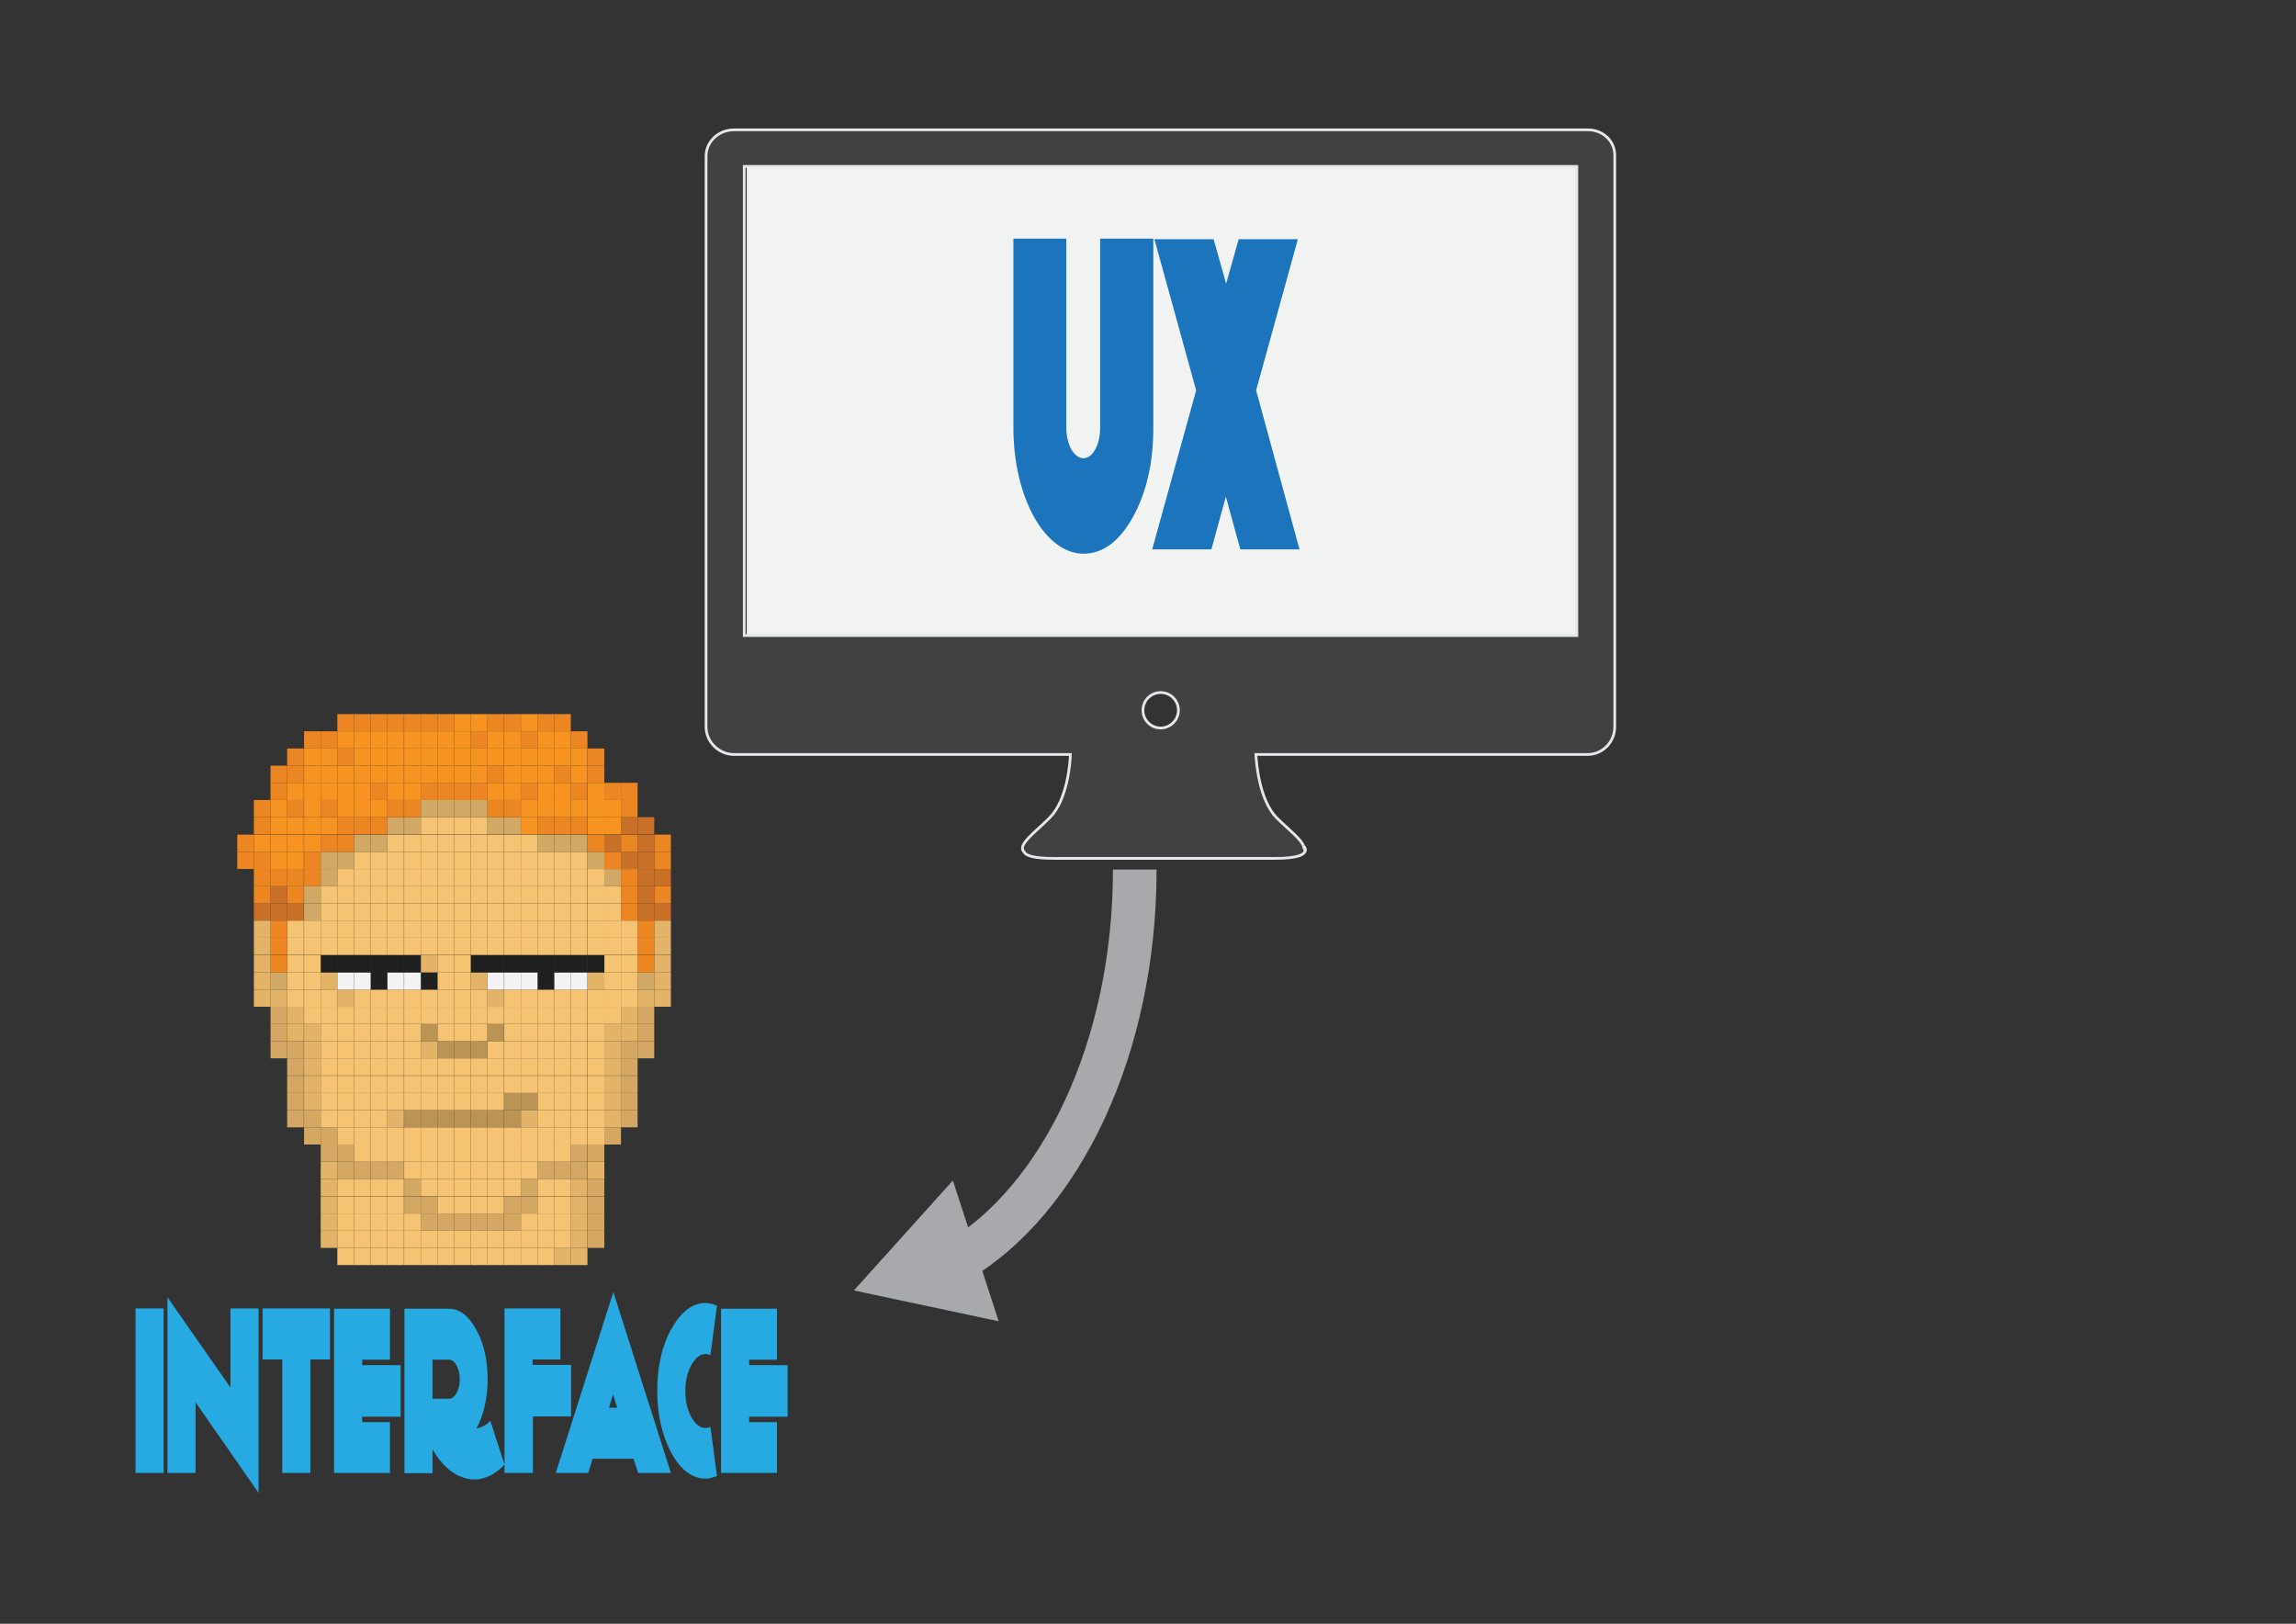 <?xml version="1.0" encoding="utf-8"?>
<!-- Generator: Adobe Illustrator 17.1.0, SVG Export Plug-In . SVG Version: 6.00 Build 0)  -->
<!DOCTYPE svg PUBLIC "-//W3C//DTD SVG 1.1//EN" "http://www.w3.org/Graphics/SVG/1.1/DTD/svg11.dtd">
<svg version="1.1" id="Layer_1" xmlns="http://www.w3.org/2000/svg" xmlns:xlink="http://www.w3.org/1999/xlink" x="0px" y="0px"
	 viewBox="0 0 841.9 595.3" enable-background="new 0 0 841.9 595.3" xml:space="preserve">
<rect x="0" y="0" width="841.9" height="595.3" fill="#333333" stroke="none"/>
<g>
	<rect x="273.8" y="61" fill="#F1F2F2" width="305.3" height="172.1"/>
	<g>
		<path fill="#1C75BC" d="M422.9,156.9c0,12.8-2.5,23.6-7.5,32.7c-5,9-11.1,13.4-18.1,13.4c-6.9,0-13.4-5-18.1-13.4
			s-7.6-19.9-7.6-32.7V87.5H391v69.4c0,2.8,0.7,5.8,1.8,7.8c1.2,2,2.7,3.3,4.5,3.3c3.4,0,6.1-5,6.1-11.1V87.5h19.5V156.9z"/>
		<path fill="#1C75BC" d="M476.5,201.4h-21.7l-5.3-19.3l-5.3,19.3h-21.7l16.1-58.3l-15.3-55.4H445l4.6,16.3l4.6-16.3h21.7
			l-15.3,55.4L476.5,201.4z"/>
	</g>
	<g>
		<circle fill="#414042" cx="269.6" cy="260.4" r="6.5"/>
		<path fill="none" d="M116.9,233h305.3V61H116.9V233z"/>
		<path fill="#414042" stroke="#E6E7E8" stroke-miterlimit="10" d="M582.3,47.6h-154h-5.2h-154c-5.5,0-10.2,4.2-10.2,9.7v189.8v0.7
			v17.6v1.1c0,5.5,4.7,10.1,10.2,10.1h123.4c-0.1,3.1-1.1,16.7-7.6,23.2c-5.1,5.2-12.1,10-9.4,12.5c0.7,1.5,3.8,2.4,11,2.4
			c15.9,0,33,0,39.3,0c1.6,0,2.5,0,2.5,0c6.3,0,23.5,0,39.3,0c8.2,0,11.1-1.3,11.1-3.3h-0.3v-0.7h-0.3c-0.4-2.7-5.8-6.7-10-10.9
			c-6.4-6.6-7.4-20.1-7.6-23.2h121.7c5.5,0,9.9-4.6,9.9-10.1v-1.1v-17.6v-0.7V57.3C592.3,51.8,587.8,47.6,582.3,47.6z M425.6,266.9
			c-3.6,0-6.5-2.9-6.5-6.5s2.9-6.5,6.5-6.5c3.6,0,6.5,2.9,6.5,6.5C432.1,264,429.1,266.9,425.6,266.9z M578.2,233H272.9V61h305.3
			L578.2,233L578.2,233z"/>
	</g>
</g>
<g>
	<g>
		<path fill="none" stroke="#A7A9AC" stroke-width="16" stroke-miterlimit="10" d="M416.1,318.8c0,65.4-27.1,121.3-65.4,143.7"/>
		<g>
			<polygon fill="#A7A9AC" points="349.4,432.8 313.1,473.1 366.2,484.4 			"/>
		</g>
	</g>
</g>
<g>
	<path fill="#27AAE1" d="M60,540H49.7v-60.3H60V540z"/>
	<path fill="#27AAE1" d="M94.8,547.3l-23.1-33.2V540H61.4v-64.4l23.1,33.1v-29h10.3V547.3z"/>
	<path fill="#27AAE1" d="M121,498.4h-7.2V540h-10.3v-41.6h-7.2v-18.7H121V498.4z"/>
	<path fill="#27AAE1" d="M146.9,519.4h-14.1v2H143V540h-20.5v-60.2H143v18.7h-10.2v2h14.1V519.4z"/>
	<path fill="#27AAE1" d="M185,537c-2.7,2.8-5.6,4.5-8.5,5.1c-0.8,0.3-1.7,0.3-2.5,0.3c-1.9,0-3.9-0.4-5.8-1.4l0,0.1
		c-3.5-1.7-6.8-4.9-9.5-9.6h-0.1v8.6h-10.3v-60.3h16.3c3.9,0,7.3,2.6,10,7.6c2.8,5,4.2,11.2,4.2,18.3c0,7-1.5,13.4-4.1,18
		c1.7-0.3,3.5-1.1,5.1-2.8L185,537z M164.7,498.5h-6.1v14.3h6.1c2.1,0,3.9-3.3,3.9-7.1C168.6,501.7,166.8,498.5,164.7,498.5z"/>
	<path fill="#27AAE1" d="M209.5,519.3h-14.1V540H185v-60.3h20.5v18.7h-10.2v2h14.1V519.3z"/>
	<path fill="#27AAE1" d="M234,540l-1.7-5.2h-15l-1.6,5.2h-11.9l21.1-66.3l21.1,66.3H234z M226.3,516.1l-1.5-4.9l-1.5,4.9H226.3z"/>
	<path fill="#27AAE1" d="M262.9,541.2c-1.4,0.4-2.8,0.9-4.2,0.9c-4.9,0-9.1-3.2-12.5-9.4c-3.4-6.3-5.2-13.9-5.2-22.8
		c0-8.9,1.7-16.5,5.2-22.7c3.5-6.3,7.7-9.5,12.5-9.5c1.4,0,2.8,0.4,4.2,1l-2.4,18.1c-0.6-0.3-1.2-0.4-1.7-0.4c-2,0-3.7,1.3-5.2,3.9
		c-1.5,2.6-2.3,5.8-2.3,9.6c0,3.9,0.8,7.1,2.3,9.8c1.5,2.6,3.2,3.9,5.2,3.8c0.3,0,0.5,0,0.9-0.1c0.2,0,0.6-0.2,0.8-0.3L262.9,541.2z
		"/>
	<path fill="#27AAE1" d="M288.8,519.4h-14.1v2h10.2V540h-20.5v-60.2h20.5v18.7h-10.2v2h14.1V519.4z"/>
</g>
<g>
	<g id="XMLID_15_">
		<g>
			<rect x="239.9" y="362.8" fill="#E3B468" width="6.1" height="6.3"/>
			<rect x="239.9" y="356.5" fill="#E3B468" width="6.1" height="6.3"/>
			<rect x="239.9" y="350.2" fill="#E3B468" width="6.1" height="6.3"/>
			<rect x="239.9" y="343.8" fill="#E3B468" width="6.1" height="6.3"/>
			<rect x="239.9" y="337.5" fill="#E3B468" width="6.1" height="6.3"/>
			<rect x="239.9" y="331.2" fill="#C86F28" width="6.1" height="6.3"/>
			<rect x="239.9" y="324.9" fill="#EC8623" width="6.1" height="6.3"/>
			<rect x="239.9" y="318.6" fill="#C86F28" width="6.1" height="6.3"/>
			<rect x="239.9" y="312.3" fill="#EC8623" width="6.1" height="6.3"/>
			<rect x="239.9" y="306" fill="#EC8623" width="6.1" height="6.3"/>
			<rect x="233.8" y="381.7" fill="#D4A862" width="6.1" height="6.3"/>
			<rect x="233.8" y="375.4" fill="#D4A862" width="6.1" height="6.3"/>
			<rect x="233.8" y="369.1" fill="#D4A862" width="6.1" height="6.3"/>
			<rect x="233.8" y="362.8" fill="#E3B468" width="6.1" height="6.3"/>
			<rect x="233.8" y="356.5" fill="#D1A864" width="6.1" height="6.3"/>
			<rect x="233.8" y="350.2" fill="#EC8623" width="6.1" height="6.3"/>
			<rect x="233.8" y="343.8" fill="#EC8623" width="6.1" height="6.3"/>
			<rect x="233.8" y="337.5" fill="#EC8623" width="6.1" height="6.3"/>
			<rect x="233.8" y="331.2" fill="#C86F28" width="6.1" height="6.3"/>
			<rect x="233.8" y="324.9" fill="#C86F28" width="6.1" height="6.3"/>
			<rect x="233.8" y="318.6" fill="#C86F28" width="6.1" height="6.3"/>
			<rect x="233.8" y="312.3" fill="#C86F28" width="6.1" height="6.3"/>
			<rect x="233.8" y="306" fill="#C86F28" width="6.1" height="6.3"/>
			<rect x="233.8" y="299.6" fill="#C86F28" width="6.1" height="6.3"/>
			<rect x="227.7" y="407" fill="#D4A862" width="6.1" height="6.3"/>
			<rect x="227.7" y="400.7" fill="#D4A862" width="6.1" height="6.3"/>
			<rect x="227.7" y="394.4" fill="#D4A862" width="6.1" height="6.3"/>
			<rect x="227.7" y="388" fill="#D4A862" width="6.1" height="6.3"/>
			<rect x="227.7" y="381.7" fill="#D4A862" width="6.1" height="6.3"/>
			<rect x="227.7" y="375.4" fill="#E3B468" width="6.1" height="6.3"/>
			<rect x="227.7" y="369.1" fill="#E3B468" width="6.1" height="6.3"/>
			<rect x="227.7" y="362.8" fill="#F5C372" width="6.1" height="6.3"/>
			<rect x="227.7" y="356.5" fill="#F5C372" width="6.1" height="6.3"/>
			<rect x="227.7" y="350.2" fill="#F5C372" width="6.1" height="6.3"/>
			<rect x="227.7" y="343.8" fill="#F5C372" width="6.1" height="6.3"/>
			<rect x="227.7" y="337.5" fill="#F5C372" width="6.1" height="6.3"/>
			<rect x="227.7" y="331.2" fill="#EC8623" width="6.1" height="6.3"/>
			<rect x="227.7" y="324.9" fill="#EC8623" width="6.1" height="6.3"/>
			<rect x="227.7" y="318.6" fill="#EC8623" width="6.1" height="6.3"/>
			<rect x="227.7" y="312.3" fill="#C86F28" width="6.1" height="6.3"/>
			<rect x="227.7" y="306" fill="#EC8623" width="6.1" height="6.3"/>
			<rect x="227.7" y="299.6" fill="#C86F28" width="6.1" height="6.3"/>
			<rect x="227.7" y="293.3" fill="#EC8623" width="6.1" height="6.3"/>
			<rect x="227.7" y="287" fill="#EC8623" width="6.1" height="6.3"/>
			<rect x="221.6" y="413.3" fill="#D4A862" width="6.1" height="6.3"/>
			<rect x="221.6" y="407" fill="#E3B468" width="6.1" height="6.3"/>
			<rect x="221.6" y="400.7" fill="#E3B468" width="6.1" height="6.3"/>
			<rect x="221.6" y="394.4" fill="#E3B468" width="6.1" height="6.3"/>
			<rect x="221.6" y="388" fill="#E3B468" width="6.1" height="6.3"/>
			<rect x="221.6" y="381.7" fill="#E3B468" width="6.1" height="6.3"/>
			<rect x="221.6" y="375.4" fill="#E3B468" width="6.1" height="6.3"/>
			<rect x="221.6" y="369.1" fill="#F5C372" width="6.1" height="6.3"/>
			<rect x="221.6" y="362.8" fill="#F5C372" width="6.1" height="6.3"/>
			<rect x="221.6" y="356.5" fill="#F5C372" width="6.1" height="6.3"/>
			<rect x="221.6" y="350.2" fill="#F5C372" width="6.1" height="6.3"/>
			<rect x="221.6" y="343.8" fill="#F5C372" width="6.1" height="6.3"/>
			<rect x="221.6" y="337.5" fill="#F5C372" width="6.1" height="6.3"/>
			<rect x="221.6" y="331.2" fill="#F5C372" width="6.1" height="6.3"/>
			<rect x="221.6" y="324.9" fill="#F5C372" width="6.1" height="6.3"/>
			<rect x="221.6" y="318.6" fill="#D1A864" width="6.1" height="6.3"/>
			<rect x="221.6" y="312.3" fill="#EC8623" width="6.1" height="6.3"/>
			<rect x="221.6" y="306" fill="#C86F28" width="6.1" height="6.3"/>
			<rect x="221.6" y="299.6" fill="#F79421" width="6.1" height="6.3"/>
			<rect x="221.6" y="293.3" fill="#F79421" width="6.1" height="6.3"/>
			<rect x="221.6" y="287" fill="#EC8623" width="6.1" height="6.3"/>
			<rect x="215.5" y="451.2" fill="#D4A862" width="6.1" height="6.3"/>
			<rect x="215.5" y="444.9" fill="#D4A862" width="6.1" height="6.3"/>
			<rect x="215.5" y="438.6" fill="#D4A862" width="6.1" height="6.3"/>
			<rect x="215.5" y="432.2" fill="#D4A862" width="6.1" height="6.3"/>
			<rect x="215.5" y="425.9" fill="#E3B468" width="6.1" height="6.3"/>
			<rect x="215.5" y="419.6" fill="#D4A862" width="6.1" height="6.3"/>
			<rect x="215.5" y="413.3" fill="#F5C372" width="6.1" height="6.3"/>
			<rect x="215.5" y="407" fill="#F5C372" width="6.1" height="6.3"/>
			<rect x="215.5" y="400.7" fill="#F5C372" width="6.1" height="6.3"/>
			<rect x="215.5" y="394.4" fill="#F5C372" width="6.1" height="6.3"/>
			<rect x="215.5" y="388" fill="#F5C372" width="6.1" height="6.3"/>
			<rect x="215.5" y="381.7" fill="#F5C372" width="6.1" height="6.3"/>
			<rect x="215.5" y="375.4" fill="#F5C372" width="6.1" height="6.3"/>
			<rect x="215.5" y="369.1" fill="#F5C372" width="6.1" height="6.3"/>
			<rect x="215.5" y="362.8" fill="#F5C372" width="6.1" height="6.3"/>
			<rect x="215.5" y="356.5" fill="#E3B468" width="6.1" height="6.3"/>
			<rect x="215.5" y="350.2" fill="#202020" width="6.1" height="6.3"/>
			<rect x="215.5" y="343.8" fill="#F5C372" width="6.1" height="6.3"/>
			<rect x="215.5" y="337.5" fill="#F5C372" width="6.1" height="6.3"/>
			<rect x="215.5" y="331.2" fill="#F5C372" width="6.1" height="6.3"/>
			<rect x="215.5" y="324.9" fill="#F5C372" width="6.1" height="6.3"/>
			<rect x="215.5" y="318.6" fill="#F5C372" width="6.1" height="6.3"/>
			<rect x="215.5" y="312.3" fill="#D1A864" width="6.1" height="6.3"/>
			<rect x="215.5" y="306" fill="#EC8623" width="6.1" height="6.3"/>
			<rect x="215.5" y="299.6" fill="#F79421" width="6.1" height="6.3"/>
			<rect x="215.5" y="293.3" fill="#F79421" width="6.1" height="6.3"/>
			<rect x="215.5" y="287" fill="#F79421" width="6.1" height="6.3"/>
			<rect x="215.5" y="280.7" fill="#EC8623" width="6.1" height="6.3"/>
			<rect x="215.5" y="274.4" fill="#EC8623" width="6.1" height="6.3"/>
			<rect x="209.3" y="457.5" fill="#E3B468" width="6.1" height="6.3"/>
			<rect x="209.3" y="451.2" fill="#E3B468" width="6.1" height="6.3"/>
			<rect x="209.3" y="444.9" fill="#E3B468" width="6.1" height="6.3"/>
			<rect x="209.3" y="438.6" fill="#E3B468" width="6.1" height="6.3"/>
			<rect x="209.3" y="432.2" fill="#E3B468" width="6.1" height="6.3"/>
			<rect x="209.3" y="425.9" fill="#D4A862" width="6.1" height="6.3"/>
			<rect x="209.3" y="419.6" fill="#D4A862" width="6.1" height="6.3"/>
			<rect x="209.3" y="413.3" fill="#F5C372" width="6.1" height="6.3"/>
			<rect x="209.3" y="407" fill="#F5C372" width="6.1" height="6.3"/>
			<rect x="209.3" y="400.7" fill="#F5C372" width="6.1" height="6.3"/>
			<rect x="209.3" y="394.4" fill="#F5C372" width="6.1" height="6.3"/>
			<rect x="209.3" y="388" fill="#F5C372" width="6.1" height="6.3"/>
			<rect x="209.3" y="381.7" fill="#F5C372" width="6.1" height="6.3"/>
			<rect x="209.3" y="375.4" fill="#F5C372" width="6.1" height="6.3"/>
			<rect x="209.3" y="369.1" fill="#F5C372" width="6.1" height="6.3"/>
			<rect x="209.3" y="362.8" fill="#F5C372" width="6.1" height="6.3"/>
			<rect x="209.3" y="356.5" fill="#F3F3F3" width="6.1" height="6.3"/>
			<rect x="209.3" y="350.2" fill="#202020" width="6.1" height="6.3"/>
			<rect x="209.3" y="343.8" fill="#F5C372" width="6.1" height="6.3"/>
			<rect x="209.3" y="337.5" fill="#F5C372" width="6.1" height="6.3"/>
			<rect x="209.3" y="331.2" fill="#F5C372" width="6.1" height="6.3"/>
			<rect x="209.3" y="324.9" fill="#F5C372" width="6.1" height="6.3"/>
			<rect x="209.3" y="318.6" fill="#F5C372" width="6.1" height="6.3"/>
			<rect x="209.3" y="312.3" fill="#F5C372" width="6.1" height="6.3"/>
			<rect x="209.3" y="306" fill="#D1A864" width="6.1" height="6.3"/>
			<rect x="209.3" y="299.6" fill="#EC8623" width="6.1" height="6.3"/>
			<rect x="209.3" y="293.3" fill="#F79421" width="6.1" height="6.3"/>
			<rect x="209.3" y="287" fill="#EC8623" width="6.1" height="6.3"/>
			<rect x="209.3" y="280.7" fill="#F79421" width="6.1" height="6.3"/>
			<rect x="209.3" y="274.4" fill="#F79421" width="6.1" height="6.3"/>
			<rect x="209.3" y="268.1" fill="#EC8623" width="6.1" height="6.3"/>
			<rect x="203.2" y="457.5" fill="#E3B468" width="6.1" height="6.3"/>
			<rect x="203.2" y="451.2" fill="#F5C372" width="6.1" height="6.3"/>
			<rect x="203.2" y="444.9" fill="#F5C372" width="6.1" height="6.3"/>
			<rect x="203.2" y="438.6" fill="#F5C372" width="6.1" height="6.3"/>
			<rect x="203.2" y="432.2" fill="#F5C372" width="6.1" height="6.3"/>
			<rect x="203.2" y="425.9" fill="#D4A862" width="6.1" height="6.3"/>
			<rect x="203.2" y="419.6" fill="#F5C372" width="6.1" height="6.3"/>
			<rect x="203.2" y="413.3" fill="#F5C372" width="6.1" height="6.3"/>
			<rect x="203.2" y="407" fill="#F5C372" width="6.1" height="6.3"/>
			<rect x="203.2" y="400.7" fill="#F5C372" width="6.1" height="6.3"/>
			<rect x="203.2" y="394.4" fill="#F5C372" width="6.1" height="6.3"/>
			<rect x="203.2" y="388" fill="#F5C372" width="6.1" height="6.3"/>
			<rect x="203.2" y="381.7" fill="#F5C372" width="6.1" height="6.3"/>
			<rect x="203.2" y="375.4" fill="#F5C372" width="6.1" height="6.3"/>
			<rect x="203.2" y="369.1" fill="#F5C372" width="6.1" height="6.3"/>
			<rect x="203.2" y="362.8" fill="#F5C372" width="6.1" height="6.3"/>
			<rect x="203.2" y="356.5" fill="#F3F3F3" width="6.1" height="6.3"/>
			<rect x="203.2" y="350.2" fill="#202020" width="6.1" height="6.3"/>
			<rect x="203.2" y="343.8" fill="#F5C372" width="6.1" height="6.3"/>
			<rect x="203.2" y="337.5" fill="#F5C372" width="6.1" height="6.3"/>
			<rect x="203.2" y="331.2" fill="#F5C372" width="6.1" height="6.3"/>
			<rect x="203.2" y="324.9" fill="#F5C372" width="6.1" height="6.3"/>
			<rect x="203.2" y="318.6" fill="#F5C372" width="6.1" height="6.3"/>
			<rect x="203.2" y="312.3" fill="#F5C372" width="6.1" height="6.3"/>
			<rect x="203.2" y="306" fill="#D1A864" width="6.1" height="6.3"/>
			<rect x="203.2" y="299.6" fill="#EC8623" width="6.1" height="6.3"/>
			<rect x="203.2" y="293.3" fill="#F79421" width="6.1" height="6.3"/>
			<rect x="203.2" y="287" fill="#F79421" width="6.1" height="6.3"/>
			<rect x="203.2" y="280.7" fill="#EC8623" width="6.1" height="6.3"/>
			<rect x="203.2" y="274.4" fill="#F79421" width="6.1" height="6.3"/>
			<rect x="203.2" y="268.1" fill="#F79421" width="6.1" height="6.3"/>
			<rect x="203.2" y="261.8" fill="#EC8623" width="6.1" height="6.3"/>
			<rect x="197.1" y="457.5" fill="#F5C372" width="6.1" height="6.3"/>
			<rect x="197.1" y="451.2" fill="#F5C372" width="6.1" height="6.3"/>
			<rect x="197.1" y="444.9" fill="#F5C372" width="6.1" height="6.3"/>
			<rect x="197.1" y="438.6" fill="#F5C372" width="6.1" height="6.3"/>
			<rect x="197.1" y="432.2" fill="#F5C372" width="6.1" height="6.3"/>
			<rect x="197.1" y="425.9" fill="#D4A862" width="6.1" height="6.3"/>
			<rect x="197.1" y="419.6" fill="#F5C372" width="6.1" height="6.3"/>
			<rect x="197.1" y="413.3" fill="#F5C372" width="6.1" height="6.3"/>
			<rect x="197.1" y="407" fill="#F5C372" width="6.1" height="6.3"/>
			<rect x="197.1" y="400.7" fill="#F5C372" width="6.1" height="6.3"/>
			<rect x="197.1" y="394.4" fill="#F5C372" width="6.1" height="6.3"/>
			<rect x="197.1" y="388" fill="#F5C372" width="6.1" height="6.3"/>
			<rect x="197.1" y="381.7" fill="#F5C372" width="6.1" height="6.3"/>
			<rect x="197.1" y="375.4" fill="#F5C372" width="6.1" height="6.3"/>
			<rect x="197.1" y="369.1" fill="#F5C372" width="6.1" height="6.3"/>
			<rect x="197.1" y="362.8" fill="#F5C372" width="6.1" height="6.3"/>
			<rect x="197.1" y="356.5" fill="#202020" width="6.1" height="6.3"/>
			<rect x="197.1" y="350.2" fill="#202020" width="6.1" height="6.3"/>
			<rect x="197.1" y="343.8" fill="#F5C372" width="6.1" height="6.3"/>
			<rect x="197.1" y="337.5" fill="#F5C372" width="6.1" height="6.3"/>
			<rect x="197.1" y="331.2" fill="#F5C372" width="6.1" height="6.3"/>
			<rect x="197.1" y="324.9" fill="#F5C372" width="6.1" height="6.3"/>
			<rect x="197.1" y="318.6" fill="#F5C372" width="6.1" height="6.3"/>
			<rect x="197.1" y="312.3" fill="#F5C372" width="6.1" height="6.3"/>
			<rect x="197.1" y="306" fill="#D1A864" width="6.1" height="6.3"/>
			<rect x="197.1" y="299.6" fill="#EC8623" width="6.1" height="6.3"/>
			<rect x="197.1" y="293.3" fill="#F79421" width="6.1" height="6.3"/>
			<rect x="197.1" y="287" fill="#F79421" width="6.1" height="6.3"/>
			<rect x="197.1" y="280.7" fill="#F79421" width="6.1" height="6.3"/>
			<rect x="197.1" y="274.4" fill="#F79421" width="6.1" height="6.3"/>
			<rect x="197.1" y="268.1" fill="#F79421" width="6.1" height="6.3"/>
			<rect x="197.1" y="261.8" fill="#EC8623" width="6.1" height="6.3"/>
			<rect x="191" y="457.5" fill="#F5C372" width="6.1" height="6.3"/>
			<rect x="191" y="451.2" fill="#F5C372" width="6.1" height="6.3"/>
			<rect x="191" y="444.9" fill="#F5C372" width="6.1" height="6.3"/>
			<rect x="191" y="438.6" fill="#D4A862" width="6.1" height="6.3"/>
			<rect x="191" y="432.2" fill="#D4A862" width="6.1" height="6.3"/>
			<rect x="191" y="425.9" fill="#F5C372" width="6.1" height="6.3"/>
			<rect x="191" y="419.6" fill="#F5C372" width="6.1" height="6.3"/>
			<rect x="191" y="413.3" fill="#F5C372" width="6.1" height="6.3"/>
			<rect x="191" y="407" fill="#E3B468" width="6.1" height="6.3"/>
			<rect x="191" y="400.7" fill="#BB9455" width="6.1" height="6.3"/>
			<rect x="191" y="394.4" fill="#F5C372" width="6.1" height="6.3"/>
			<rect x="191" y="388" fill="#F5C372" width="6.1" height="6.3"/>
			<rect x="191" y="381.7" fill="#F5C372" width="6.1" height="6.3"/>
			<rect x="191" y="375.4" fill="#F5C372" width="6.1" height="6.3"/>
			<rect x="191" y="369.1" fill="#F5C372" width="6.1" height="6.3"/>
			<rect x="191" y="362.8" fill="#F5C372" width="6.1" height="6.3"/>
			<rect x="191" y="356.5" fill="#F3F3F3" width="6.1" height="6.3"/>
			<rect x="191" y="350.2" fill="#202020" width="6.1" height="6.3"/>
			<rect x="191" y="343.8" fill="#F5C372" width="6.1" height="6.3"/>
			<rect x="191" y="337.5" fill="#F5C372" width="6.1" height="6.3"/>
			<rect x="191" y="331.2" fill="#F5C372" width="6.1" height="6.3"/>
			<rect x="191" y="324.9" fill="#F5C372" width="6.1" height="6.3"/>
			<rect x="191" y="318.6" fill="#F5C372" width="6.1" height="6.3"/>
			<rect x="191" y="312.3" fill="#F5C372" width="6.1" height="6.3"/>
			<rect x="191" y="306" fill="#F5C372" width="6.1" height="6.3"/>
			<rect x="191" y="299.6" fill="#F79421" width="6.1" height="6.3"/>
			<rect x="191" y="293.3" fill="#F79421" width="6.1" height="6.3"/>
			<rect x="191" y="287" fill="#EC8623" width="6.1" height="6.3"/>
			<rect x="191" y="280.7" fill="#F79421" width="6.1" height="6.3"/>
			<rect x="191" y="274.4" fill="#F79421" width="6.1" height="6.3"/>
			<rect x="191" y="268.1" fill="#EC8623" width="6.1" height="6.3"/>
			<rect x="191" y="261.8" fill="#F79421" width="6.1" height="6.3"/>
			<rect x="184.9" y="457.5" fill="#F5C372" width="6.1" height="6.3"/>
			<rect x="184.9" y="451.2" fill="#F5C372" width="6.1" height="6.3"/>
			<rect x="184.9" y="444.9" fill="#D4A862" width="6.1" height="6.3"/>
			<rect x="184.9" y="438.6" fill="#D4A862" width="6.1" height="6.3"/>
			<rect x="184.9" y="432.2" fill="#F5C372" width="6.1" height="6.3"/>
			<rect x="184.9" y="425.9" fill="#F5C372" width="6.1" height="6.3"/>
			<rect x="184.9" y="419.6" fill="#F5C372" width="6.1" height="6.3"/>
			<rect x="184.9" y="413.3" fill="#F5C372" width="6.1" height="6.3"/>
			<rect x="184.9" y="407" fill="#BB9455" width="6.1" height="6.3"/>
			<rect x="184.9" y="400.7" fill="#BB9455" width="6.1" height="6.3"/>
			<rect x="184.9" y="394.4" fill="#F5C372" width="6.1" height="6.3"/>
			<rect x="184.9" y="388" fill="#F5C372" width="6.1" height="6.3"/>
			<rect x="184.9" y="381.7" fill="#F5C372" width="6.1" height="6.3"/>
			<rect x="184.9" y="375.4" fill="#F5C372" width="6.1" height="6.3"/>
			<rect x="184.9" y="369.1" fill="#F5C372" width="6.1" height="6.3"/>
			<rect x="184.9" y="362.8" fill="#F5C372" width="6.1" height="6.3"/>
			<rect x="184.9" y="356.5" fill="#F3F3F3" width="6.1" height="6.3"/>
			<rect x="184.9" y="350.2" fill="#202020" width="6.1" height="6.3"/>
			<rect x="184.9" y="343.8" fill="#F5C372" width="6.1" height="6.3"/>
			<rect x="184.9" y="337.5" fill="#F5C372" width="6.1" height="6.3"/>
			<rect x="184.9" y="331.2" fill="#F5C372" width="6.1" height="6.3"/>
			<rect x="184.9" y="324.9" fill="#F5C372" width="6.1" height="6.3"/>
			<rect x="184.9" y="318.6" fill="#F5C372" width="6.1" height="6.3"/>
			<rect x="184.9" y="312.3" fill="#F5C372" width="6.1" height="6.3"/>
			<rect x="184.9" y="306" fill="#F5C372" width="6.1" height="6.3"/>
			<rect x="184.9" y="299.6" fill="#D1A864" width="6.1" height="6.3"/>
			<rect x="184.9" y="293.3" fill="#EC8623" width="6.1" height="6.3"/>
			<rect x="184.9" y="287" fill="#F79421" width="6.1" height="6.3"/>
			<rect x="184.9" y="280.7" fill="#F79421" width="6.1" height="6.3"/>
			<rect x="184.9" y="274.4" fill="#F79421" width="6.1" height="6.3"/>
			<rect x="184.9" y="268.1" fill="#F79421" width="6.1" height="6.3"/>
			<rect x="184.9" y="261.8" fill="#EC8623" width="6.1" height="6.3"/>
			<rect x="178.7" y="457.5" fill="#F5C372" width="6.1" height="6.3"/>
			<rect x="178.7" y="451.2" fill="#F5C372" width="6.1" height="6.3"/>
			<rect x="178.7" y="444.9" fill="#D4A862" width="6.1" height="6.3"/>
			<rect x="178.7" y="438.6" fill="#F5C372" width="6.1" height="6.3"/>
			<rect x="178.7" y="432.2" fill="#F5C372" width="6.1" height="6.3"/>
			<rect x="178.7" y="425.9" fill="#F5C372" width="6.1" height="6.3"/>
			<rect x="178.7" y="419.6" fill="#F5C372" width="6.1" height="6.3"/>
			<rect x="178.7" y="413.3" fill="#F5C372" width="6.1" height="6.3"/>
			<rect x="178.7" y="407" fill="#BB9455" width="6.1" height="6.3"/>
			<rect x="178.7" y="400.7" fill="#F5C372" width="6.1" height="6.3"/>
			<rect x="178.7" y="394.4" fill="#F5C372" width="6.1" height="6.3"/>
			<rect x="178.7" y="388" fill="#F5C372" width="6.1" height="6.3"/>
			<rect x="178.7" y="381.7" fill="#F5C372" width="6.1" height="6.3"/>
			<rect x="178.7" y="375.4" fill="#BB9455" width="6.1" height="6.3"/>
			<rect x="178.7" y="369.1" fill="#F5C372" width="6.1" height="6.3"/>
			<rect x="178.7" y="362.8" fill="#E3B468" width="6.1" height="6.3"/>
			<rect x="178.7" y="356.5" fill="#F3F3F3" width="6.1" height="6.3"/>
			<rect x="178.7" y="350.2" fill="#202020" width="6.1" height="6.3"/>
			<rect x="178.7" y="343.8" fill="#F5C372" width="6.1" height="6.3"/>
			<rect x="178.7" y="337.5" fill="#F5C372" width="6.1" height="6.3"/>
			<rect x="178.7" y="331.2" fill="#F5C372" width="6.1" height="6.3"/>
			<rect x="178.7" y="324.9" fill="#F5C372" width="6.1" height="6.3"/>
			<rect x="178.7" y="318.6" fill="#F5C372" width="6.1" height="6.3"/>
			<rect x="178.7" y="312.3" fill="#F5C372" width="6.1" height="6.3"/>
			<rect x="178.7" y="306" fill="#F5C372" width="6.1" height="6.3"/>
			<rect x="178.7" y="299.6" fill="#D1A864" width="6.1" height="6.3"/>
			<rect x="178.7" y="293.3" fill="#EC8623" width="6.1" height="6.3"/>
			<rect x="178.7" y="287" fill="#F79421" width="6.1" height="6.3"/>
			<rect x="178.7" y="280.7" fill="#EC8623" width="6.1" height="6.3"/>
			<rect x="178.7" y="274.4" fill="#F79421" width="6.1" height="6.3"/>
			<rect x="178.7" y="268.1" fill="#F79421" width="6.1" height="6.3"/>
			<rect x="178.7" y="261.8" fill="#EC8623" width="6.1" height="6.3"/>
			<rect x="172.6" y="457.5" fill="#F5C372" width="6.1" height="6.3"/>
			<rect x="172.6" y="451.2" fill="#F5C372" width="6.1" height="6.3"/>
			<rect x="172.6" y="444.9" fill="#D4A862" width="6.1" height="6.3"/>
			<rect x="172.6" y="438.6" fill="#F5C372" width="6.1" height="6.3"/>
			<rect x="172.6" y="432.2" fill="#F5C372" width="6.1" height="6.3"/>
			<rect x="172.6" y="425.9" fill="#F5C372" width="6.1" height="6.3"/>
			<rect x="172.6" y="419.6" fill="#F5C372" width="6.1" height="6.3"/>
			<rect x="172.6" y="413.3" fill="#F5C372" width="6.1" height="6.3"/>
			<rect x="172.6" y="407" fill="#BB9455" width="6.1" height="6.3"/>
			<rect x="172.6" y="400.7" fill="#F5C372" width="6.1" height="6.3"/>
			<rect x="172.6" y="394.4" fill="#F5C372" width="6.1" height="6.3"/>
			<rect x="172.6" y="388" fill="#F5C372" width="6.1" height="6.3"/>
			<rect x="172.6" y="381.7" fill="#BB9455" width="6.1" height="6.3"/>
			<rect x="172.6" y="375.4" fill="#F5C372" width="6.1" height="6.3"/>
			<rect x="172.6" y="369.1" fill="#F5C372" width="6.1" height="6.3"/>
			<rect x="172.6" y="362.8" fill="#F5C372" width="6.1" height="6.3"/>
			<rect x="172.6" y="356.5" fill="#E3B468" width="6.1" height="6.3"/>
			<rect x="172.6" y="350.2" fill="#202020" width="6.1" height="6.3"/>
			<rect x="172.6" y="343.8" fill="#F5C372" width="6.1" height="6.3"/>
			<rect x="172.6" y="337.5" fill="#F5C372" width="6.1" height="6.3"/>
			<rect x="172.6" y="331.2" fill="#F5C372" width="6.1" height="6.3"/>
			<rect x="172.6" y="324.9" fill="#F5C372" width="6.1" height="6.3"/>
			<rect x="172.6" y="318.6" fill="#F5C372" width="6.1" height="6.3"/>
			<rect x="172.6" y="312.3" fill="#F5C372" width="6.1" height="6.3"/>
			<rect x="172.6" y="306" fill="#F5C372" width="6.1" height="6.3"/>
			<rect x="172.6" y="299.6" fill="#F5C372" width="6.1" height="6.3"/>
			<rect x="172.6" y="293.3" fill="#D1A864" width="6.1" height="6.3"/>
			<rect x="172.6" y="287" fill="#EC8623" width="6.1" height="6.3"/>
			<rect x="172.6" y="280.7" fill="#F79421" width="6.1" height="6.3"/>
			<rect x="172.6" y="274.4" fill="#F79421" width="6.1" height="6.3"/>
			<rect x="172.6" y="268.1" fill="#EC8623" width="6.1" height="6.3"/>
			<rect x="172.6" y="261.8" fill="#F79421" width="6.1" height="6.3"/>
			<rect x="166.5" y="457.5" fill="#F5C372" width="6.1" height="6.3"/>
			<rect x="166.5" y="451.2" fill="#F5C372" width="6.1" height="6.3"/>
			<rect x="166.5" y="444.9" fill="#D4A862" width="6.1" height="6.3"/>
			<rect x="166.5" y="438.6" fill="#F5C372" width="6.1" height="6.3"/>
			<rect x="166.5" y="432.2" fill="#F5C372" width="6.1" height="6.3"/>
			<rect x="166.5" y="425.9" fill="#F5C372" width="6.1" height="6.3"/>
			<rect x="166.5" y="419.6" fill="#F5C372" width="6.1" height="6.3"/>
			<rect x="166.5" y="413.3" fill="#F5C372" width="6.1" height="6.3"/>
			<rect x="166.5" y="407" fill="#BB9455" width="6.1" height="6.3"/>
			<rect x="166.5" y="400.7" fill="#F5C372" width="6.1" height="6.3"/>
			<rect x="166.5" y="394.4" fill="#F5C372" width="6.1" height="6.3"/>
			<rect x="166.5" y="388" fill="#F5C372" width="6.1" height="6.3"/>
			<rect x="166.5" y="381.7" fill="#BB9455" width="6.1" height="6.3"/>
			<rect x="166.5" y="375.4" fill="#F5C372" width="6.1" height="6.3"/>
			<rect x="166.5" y="369.1" fill="#F5C372" width="6.1" height="6.3"/>
			<rect x="166.5" y="362.8" fill="#F5C372" width="6.1" height="6.3"/>
			<rect x="166.5" y="356.5" fill="#F5C372" width="6.1" height="6.3"/>
			<rect x="166.5" y="350.2" fill="#F5C372" width="6.1" height="6.3"/>
			<rect x="166.5" y="343.8" fill="#F5C372" width="6.1" height="6.3"/>
			<rect x="166.5" y="337.5" fill="#F5C372" width="6.1" height="6.3"/>
			<rect x="166.5" y="331.2" fill="#F5C372" width="6.1" height="6.3"/>
			<rect x="166.5" y="324.9" fill="#F5C372" width="6.1" height="6.3"/>
			<rect x="166.5" y="318.6" fill="#F5C372" width="6.1" height="6.3"/>
			<rect x="166.5" y="312.3" fill="#F5C372" width="6.1" height="6.3"/>
			<rect x="166.5" y="306" fill="#F5C372" width="6.1" height="6.3"/>
			<rect x="166.5" y="299.6" fill="#F5C372" width="6.1" height="6.3"/>
			<rect x="166.5" y="293.3" fill="#D1A864" width="6.1" height="6.3"/>
			<rect x="166.5" y="287" fill="#EC8623" width="6.1" height="6.3"/>
			<rect x="166.5" y="280.7" fill="#F79421" width="6.1" height="6.3"/>
			<rect x="166.5" y="274.4" fill="#F79421" width="6.1" height="6.3"/>
			<rect x="166.5" y="268.1" fill="#F79421" width="6.1" height="6.3"/>
			<rect x="166.5" y="261.8" fill="#F79421" width="6.1" height="6.3"/>
			<rect x="160.4" y="457.5" fill="#F5C372" width="6.1" height="6.3"/>
			<rect x="160.4" y="451.2" fill="#F5C372" width="6.1" height="6.3"/>
			<rect x="160.4" y="444.9" fill="#D4A862" width="6.1" height="6.3"/>
			<rect x="160.4" y="438.6" fill="#F5C372" width="6.1" height="6.3"/>
			<rect x="160.4" y="432.2" fill="#F5C372" width="6.1" height="6.3"/>
			<rect x="160.4" y="425.9" fill="#F5C372" width="6.1" height="6.3"/>
			<rect x="160.4" y="419.6" fill="#F5C372" width="6.1" height="6.3"/>
			<rect x="160.4" y="413.3" fill="#F5C372" width="6.1" height="6.3"/>
			<rect x="160.4" y="407" fill="#BB9455" width="6.1" height="6.3"/>
			<rect x="160.4" y="400.7" fill="#F5C372" width="6.1" height="6.3"/>
			<rect x="160.4" y="394.4" fill="#F5C372" width="6.1" height="6.3"/>
			<rect x="160.4" y="388" fill="#F5C372" width="6.1" height="6.3"/>
			<rect x="160.4" y="381.7" fill="#BB9455" width="6.1" height="6.3"/>
			<rect x="160.4" y="375.4" fill="#F5C372" width="6.1" height="6.3"/>
			<rect x="160.4" y="369.1" fill="#F5C372" width="6.1" height="6.3"/>
			<rect x="160.4" y="362.8" fill="#F5C372" width="6.1" height="6.3"/>
			<rect x="160.4" y="356.5" fill="#F5C372" width="6.1" height="6.3"/>
			<rect x="160.4" y="350.2" fill="#F5C372" width="6.1" height="6.3"/>
			<rect x="160.4" y="343.8" fill="#F5C372" width="6.1" height="6.3"/>
			<rect x="160.4" y="337.5" fill="#F5C372" width="6.1" height="6.3"/>
			<rect x="160.4" y="331.2" fill="#F5C372" width="6.1" height="6.3"/>
			<rect x="160.4" y="324.9" fill="#F5C372" width="6.1" height="6.3"/>
			<rect x="160.4" y="318.6" fill="#F5C372" width="6.1" height="6.3"/>
			<rect x="160.4" y="312.3" fill="#F5C372" width="6.1" height="6.3"/>
			<rect x="160.4" y="306" fill="#F5C372" width="6.1" height="6.3"/>
			<rect x="160.4" y="299.6" fill="#F5C372" width="6.1" height="6.3"/>
			<rect x="160.4" y="293.3" fill="#D1A864" width="6.1" height="6.3"/>
			<rect x="160.4" y="287" fill="#EC8623" width="6.1" height="6.3"/>
			<rect x="160.4" y="280.7" fill="#F79421" width="6.1" height="6.3"/>
			<rect x="160.4" y="274.4" fill="#F79421" width="6.1" height="6.3"/>
			<rect x="160.4" y="268.1" fill="#F79421" width="6.1" height="6.3"/>
			<rect x="160.4" y="261.8" fill="#EC8623" width="6.1" height="6.3"/>
			<rect x="154.3" y="457.5" fill="#F5C372" width="6.1" height="6.3"/>
			<rect x="154.3" y="451.2" fill="#F5C372" width="6.1" height="6.3"/>
			<rect x="154.3" y="444.9" fill="#D4A862" width="6.1" height="6.3"/>
			<rect x="154.3" y="438.6" fill="#D4A862" width="6.1" height="6.3"/>
			<rect x="154.3" y="432.2" fill="#F5C372" width="6.1" height="6.3"/>
			<rect x="154.3" y="425.9" fill="#F5C372" width="6.1" height="6.3"/>
			<rect x="154.3" y="419.6" fill="#F5C372" width="6.1" height="6.3"/>
			<rect x="154.3" y="413.3" fill="#F5C372" width="6.1" height="6.3"/>
			<rect x="154.3" y="407" fill="#BB9455" width="6.1" height="6.3"/>
			<rect x="154.3" y="400.7" fill="#F5C372" width="6.1" height="6.3"/>
			<rect x="154.3" y="394.4" fill="#F5C372" width="6.1" height="6.3"/>
			<rect x="154.3" y="388" fill="#F5C372" width="6.1" height="6.3"/>
			<rect x="154.3" y="381.7" fill="#E3B468" width="6.1" height="6.3"/>
			<rect x="154.3" y="375.4" fill="#BB9455" width="6.1" height="6.3"/>
			<rect x="154.3" y="369.1" fill="#F5C372" width="6.1" height="6.3"/>
			<rect x="154.3" y="362.8" fill="#F5C372" width="6.1" height="6.3"/>
			<rect x="154.3" y="356.5" fill="#202020" width="6.1" height="6.3"/>
			<rect x="154.3" y="350.2" fill="#E3B468" width="6.1" height="6.3"/>
			<rect x="154.3" y="343.8" fill="#F5C372" width="6.1" height="6.3"/>
			<rect x="154.3" y="337.5" fill="#F5C372" width="6.1" height="6.3"/>
			<rect x="154.3" y="331.2" fill="#F5C372" width="6.1" height="6.3"/>
			<rect x="154.3" y="324.9" fill="#F5C372" width="6.1" height="6.3"/>
			<rect x="154.3" y="318.6" fill="#F5C372" width="6.1" height="6.3"/>
			<rect x="154.3" y="312.3" fill="#F5C372" width="6.1" height="6.3"/>
			<rect x="154.3" y="306" fill="#F5C372" width="6.1" height="6.3"/>
			<rect x="154.3" y="299.6" fill="#F5C372" width="6.1" height="6.3"/>
			<rect x="154.3" y="293.3" fill="#D1A864" width="6.1" height="6.3"/>
			<rect x="154.3" y="287" fill="#EC8623" width="6.1" height="6.3"/>
			<rect x="154.3" y="280.7" fill="#F79421" width="6.1" height="6.3"/>
			<rect x="154.3" y="274.4" fill="#F79421" width="6.1" height="6.3"/>
			<rect x="154.3" y="268.1" fill="#F79421" width="6.1" height="6.3"/>
			<rect x="154.3" y="261.8" fill="#EC8623" width="6.1" height="6.3"/>
			<rect x="148.2" y="457.5" fill="#F5C372" width="6.1" height="6.3"/>
			<rect x="148.2" y="451.2" fill="#F5C372" width="6.1" height="6.3"/>
			<rect x="148.2" y="444.9" fill="#F5C372" width="6.1" height="6.3"/>
			<rect x="148.2" y="438.6" fill="#D4A862" width="6.1" height="6.3"/>
			<rect x="148.2" y="432.2" fill="#D4A862" width="6.1" height="6.3"/>
			<rect x="148.2" y="425.9" fill="#F5C372" width="6.1" height="6.3"/>
			<rect x="148.2" y="419.6" fill="#F5C372" width="6.1" height="6.3"/>
			<rect x="148.2" y="413.3" fill="#F5C372" width="6.1" height="6.3"/>
			<rect x="148.2" y="407" fill="#BB9455" width="6.1" height="6.3"/>
			<rect x="148.2" y="400.7" fill="#F5C372" width="6.1" height="6.3"/>
			<rect x="148.2" y="394.4" fill="#F5C372" width="6.1" height="6.3"/>
			<rect x="148.2" y="388" fill="#F5C372" width="6.1" height="6.3"/>
			<rect x="148.2" y="381.7" fill="#F5C372" width="6.1" height="6.3"/>
			<rect x="148.2" y="375.4" fill="#F5C372" width="6.1" height="6.3"/>
			<rect x="148.2" y="369.1" fill="#F5C372" width="6.1" height="6.3"/>
			<rect x="148.2" y="362.8" fill="#F5C372" width="6.1" height="6.3"/>
			<rect x="148.2" y="356.5" fill="#F3F3F3" width="6.1" height="6.3"/>
			<rect x="148.2" y="350.2" fill="#202020" width="6.1" height="6.3"/>
			<rect x="148.2" y="343.8" fill="#F5C372" width="6.1" height="6.3"/>
			<rect x="148.2" y="337.5" fill="#F5C372" width="6.1" height="6.3"/>
			<rect x="148.2" y="331.2" fill="#F5C372" width="6.1" height="6.3"/>
			<rect x="148.2" y="324.9" fill="#F5C372" width="6.1" height="6.3"/>
			<rect x="148.2" y="318.6" fill="#F5C372" width="6.1" height="6.3"/>
			<rect x="148.2" y="312.3" fill="#F5C372" width="6.1" height="6.3"/>
			<rect x="148.2" y="306" fill="#F5C372" width="6.1" height="6.3"/>
			<rect x="148.2" y="299.6" fill="#D1A864" width="6.1" height="6.3"/>
			<rect x="148.2" y="293.3" fill="#EC8623" width="6.1" height="6.3"/>
			<rect x="148.2" y="287" fill="#F79421" width="6.1" height="6.3"/>
			<rect x="148.2" y="280.7" fill="#F79421" width="6.1" height="6.3"/>
			<rect x="148.2" y="274.4" fill="#F79421" width="6.1" height="6.3"/>
			<rect x="148.2" y="268.1" fill="#F79421" width="6.1" height="6.3"/>
			<rect x="148.2" y="261.8" fill="#EC8623" width="6.1" height="6.3"/>
			<rect x="142" y="457.5" fill="#F5C372" width="6.1" height="6.3"/>
			<rect x="142" y="451.2" fill="#F5C372" width="6.1" height="6.3"/>
			<rect x="142" y="444.9" fill="#F5C372" width="6.1" height="6.3"/>
			<rect x="142" y="438.6" fill="#F5C372" width="6.1" height="6.3"/>
			<rect x="142" y="432.2" fill="#F5C372" width="6.1" height="6.3"/>
			<rect x="142" y="425.9" fill="#D4A862" width="6.1" height="6.3"/>
			<rect x="142" y="419.6" fill="#F5C372" width="6.1" height="6.3"/>
			<rect x="142" y="413.3" fill="#F5C372" width="6.1" height="6.3"/>
			<rect x="142" y="407" fill="#E3B468" width="6.1" height="6.3"/>
			<rect x="142" y="400.7" fill="#F5C372" width="6.1" height="6.3"/>
			<rect x="142" y="394.4" fill="#F5C372" width="6.1" height="6.3"/>
			<rect x="142" y="388" fill="#F5C372" width="6.1" height="6.3"/>
			<rect x="142" y="381.7" fill="#F5C372" width="6.1" height="6.3"/>
			<rect x="142" y="375.4" fill="#F5C372" width="6.1" height="6.3"/>
			<rect x="142" y="369.1" fill="#F5C372" width="6.1" height="6.3"/>
			<rect x="142" y="362.8" fill="#F5C372" width="6.1" height="6.3"/>
			<rect x="142" y="356.5" fill="#F3F3F3" width="6.1" height="6.3"/>
			<rect x="142" y="350.2" fill="#202020" width="6.1" height="6.3"/>
			<rect x="142" y="343.8" fill="#F5C372" width="6.1" height="6.3"/>
			<rect x="142" y="337.5" fill="#F5C372" width="6.1" height="6.3"/>
			<rect x="142" y="331.2" fill="#F5C372" width="6.1" height="6.3"/>
			<rect x="142" y="324.9" fill="#F5C372" width="6.1" height="6.3"/>
			<rect x="142" y="318.6" fill="#F5C372" width="6.1" height="6.3"/>
			<rect x="142" y="312.3" fill="#F5C372" width="6.1" height="6.3"/>
			<rect x="142" y="306" fill="#F5C372" width="6.1" height="6.3"/>
			<rect x="142" y="299.6" fill="#D1A864" width="6.1" height="6.3"/>
			<rect x="142" y="293.3" fill="#EC8623" width="6.1" height="6.3"/>
			<rect x="142" y="287" fill="#F79421" width="6.1" height="6.3"/>
			<rect x="142" y="280.7" fill="#F79421" width="6.1" height="6.3"/>
			<rect x="142" y="274.4" fill="#F79421" width="6.1" height="6.3"/>
			<rect x="142" y="268.1" fill="#F79421" width="6.1" height="6.3"/>
			<rect x="142" y="261.8" fill="#EC8623" width="6.1" height="6.3"/>
			<rect x="135.9" y="457.5" fill="#F5C372" width="6.1" height="6.3"/>
			<rect x="135.9" y="451.2" fill="#F5C372" width="6.1" height="6.3"/>
			<rect x="135.9" y="444.9" fill="#F5C372" width="6.1" height="6.3"/>
			<rect x="135.9" y="438.6" fill="#F5C372" width="6.1" height="6.3"/>
			<rect x="135.9" y="432.2" fill="#F5C372" width="6.1" height="6.3"/>
			<rect x="135.9" y="425.9" fill="#D4A862" width="6.1" height="6.3"/>
			<rect x="135.9" y="419.6" fill="#F5C372" width="6.1" height="6.3"/>
			<rect x="135.9" y="413.3" fill="#F5C372" width="6.1" height="6.3"/>
			<rect x="135.9" y="407" fill="#F5C372" width="6.1" height="6.3"/>
			<rect x="135.9" y="400.7" fill="#F5C372" width="6.1" height="6.3"/>
			<rect x="135.9" y="394.4" fill="#F5C372" width="6.1" height="6.3"/>
			<rect x="135.9" y="388" fill="#F5C372" width="6.1" height="6.3"/>
			<rect x="135.9" y="381.7" fill="#F5C372" width="6.1" height="6.3"/>
			<rect x="135.9" y="375.4" fill="#F5C372" width="6.1" height="6.3"/>
			<rect x="135.9" y="369.1" fill="#F5C372" width="6.1" height="6.3"/>
			<rect x="135.9" y="362.8" fill="#F5C372" width="6.1" height="6.3"/>
			<rect x="135.9" y="356.5" fill="#202020" width="6.1" height="6.3"/>
			<rect x="135.9" y="350.2" fill="#202020" width="6.1" height="6.3"/>
			<rect x="135.9" y="343.8" fill="#F5C372" width="6.1" height="6.3"/>
			<rect x="135.9" y="337.5" fill="#F5C372" width="6.1" height="6.3"/>
			<rect x="135.9" y="331.2" fill="#F5C372" width="6.1" height="6.3"/>
			<rect x="135.9" y="324.9" fill="#F5C372" width="6.1" height="6.3"/>
			<rect x="135.9" y="318.6" fill="#F5C372" width="6.1" height="6.3"/>
			<rect x="135.9" y="312.3" fill="#F5C372" width="6.1" height="6.3"/>
			<rect x="135.9" y="306" fill="#D1A864" width="6.1" height="6.3"/>
			<rect x="135.9" y="299.6" fill="#EC8623" width="6.1" height="6.3"/>
			<rect x="135.9" y="293.3" fill="#F79421" width="6.1" height="6.3"/>
			<rect x="135.9" y="287" fill="#EC8623" width="6.1" height="6.3"/>
			<rect x="135.9" y="280.7" fill="#F79421" width="6.1" height="6.3"/>
			<rect x="135.9" y="274.4" fill="#F79421" width="6.1" height="6.3"/>
			<rect x="135.9" y="268.1" fill="#F79421" width="6.1" height="6.3"/>
			<rect x="135.9" y="261.8" fill="#EC8623" width="6.1" height="6.3"/>
			<rect x="129.8" y="457.5" fill="#F5C372" width="6.1" height="6.3"/>
			<rect x="129.8" y="451.2" fill="#F5C372" width="6.1" height="6.3"/>
			<rect x="129.8" y="444.9" fill="#F5C372" width="6.1" height="6.3"/>
			<rect x="129.8" y="438.6" fill="#F5C372" width="6.1" height="6.3"/>
			<rect x="129.8" y="432.2" fill="#F5C372" width="6.1" height="6.3"/>
			<rect x="129.8" y="425.9" fill="#D4A862" width="6.1" height="6.3"/>
			<rect x="129.8" y="419.6" fill="#F5C372" width="6.1" height="6.3"/>
			<rect x="129.8" y="413.3" fill="#F5C372" width="6.1" height="6.3"/>
			<rect x="129.8" y="407" fill="#F5C372" width="6.1" height="6.3"/>
			<rect x="129.8" y="400.7" fill="#F5C372" width="6.1" height="6.3"/>
			<rect x="129.8" y="394.4" fill="#F5C372" width="6.1" height="6.3"/>
			<rect x="129.8" y="388" fill="#F5C372" width="6.1" height="6.3"/>
			<rect x="129.8" y="381.7" fill="#F5C372" width="6.1" height="6.3"/>
			<rect x="129.8" y="375.4" fill="#F5C372" width="6.1" height="6.3"/>
			<rect x="129.8" y="369.1" fill="#F5C372" width="6.1" height="6.3"/>
			<rect x="129.8" y="362.8" fill="#F5C372" width="6.1" height="6.3"/>
			<rect x="129.8" y="356.5" fill="#F3F3F3" width="6.1" height="6.3"/>
			<rect x="129.8" y="350.2" fill="#202020" width="6.1" height="6.3"/>
			<rect x="129.8" y="343.8" fill="#F5C372" width="6.1" height="6.3"/>
			<rect x="129.8" y="337.5" fill="#F5C372" width="6.1" height="6.3"/>
			<rect x="129.8" y="331.2" fill="#F5C372" width="6.1" height="6.3"/>
			<rect x="129.8" y="324.9" fill="#F5C372" width="6.1" height="6.3"/>
			<rect x="129.8" y="318.6" fill="#F5C372" width="6.1" height="6.3"/>
			<rect x="129.8" y="312.3" fill="#F5C372" width="6.1" height="6.3"/>
			<rect x="129.8" y="306" fill="#D1A864" width="6.1" height="6.3"/>
			<rect x="129.8" y="299.6" fill="#EC8623" width="6.1" height="6.3"/>
			<rect x="129.8" y="293.3" fill="#F79421" width="6.1" height="6.3"/>
			<rect x="129.8" y="287" fill="#F79421" width="6.1" height="6.3"/>
			<rect x="129.8" y="280.7" fill="#F79421" width="6.1" height="6.3"/>
			<rect x="129.8" y="274.4" fill="#F79421" width="6.1" height="6.3"/>
			<rect x="129.8" y="268.1" fill="#F79421" width="6.1" height="6.3"/>
			<rect x="129.8" y="261.8" fill="#EC8623" width="6.1" height="6.3"/>
			<rect x="123.7" y="457.5" fill="#F5C372" width="6.1" height="6.3"/>
			<rect x="123.7" y="451.2" fill="#F5C372" width="6.1" height="6.3"/>
			<rect x="123.7" y="444.9" fill="#F5C372" width="6.1" height="6.3"/>
			<rect x="123.7" y="438.6" fill="#F5C372" width="6.1" height="6.3"/>
			<rect x="123.7" y="432.2" fill="#F5C372" width="6.1" height="6.3"/>
			<rect x="123.7" y="425.9" fill="#D4A862" width="6.1" height="6.3"/>
			<rect x="123.7" y="419.6" fill="#D4A862" width="6.1" height="6.3"/>
			<rect x="123.7" y="413.3" fill="#F5C372" width="6.1" height="6.3"/>
			<rect x="123.7" y="407" fill="#F5C372" width="6.1" height="6.3"/>
			<rect x="123.7" y="400.7" fill="#F5C372" width="6.1" height="6.3"/>
			<rect x="123.7" y="394.4" fill="#F5C372" width="6.1" height="6.3"/>
			<rect x="123.7" y="388" fill="#F5C372" width="6.1" height="6.3"/>
			<rect x="123.7" y="381.7" fill="#F5C372" width="6.1" height="6.3"/>
			<rect x="123.7" y="375.4" fill="#F5C372" width="6.1" height="6.3"/>
			<rect x="123.7" y="369.1" fill="#F5C372" width="6.1" height="6.3"/>
			<rect x="123.7" y="362.8" fill="#E3B468" width="6.1" height="6.3"/>
			<rect x="123.7" y="356.5" fill="#F3F3F3" width="6.1" height="6.3"/>
			<rect x="123.7" y="350.2" fill="#202020" width="6.1" height="6.3"/>
			<rect x="123.7" y="343.8" fill="#F5C372" width="6.1" height="6.3"/>
			<rect x="123.7" y="337.5" fill="#F5C372" width="6.1" height="6.3"/>
			<rect x="123.7" y="331.2" fill="#F5C372" width="6.1" height="6.3"/>
			<rect x="123.7" y="324.9" fill="#F5C372" width="6.1" height="6.3"/>
			<rect x="123.7" y="318.6" fill="#F5C372" width="6.1" height="6.3"/>
			<rect x="123.7" y="312.3" fill="#D1A864" width="6.1" height="6.3"/>
			<rect x="123.7" y="306" fill="#EC8623" width="6.1" height="6.3"/>
			<rect x="123.7" y="299.6" fill="#EC8623" width="6.1" height="6.3"/>
			<rect x="123.7" y="293.3" fill="#F79421" width="6.1" height="6.3"/>
			<rect x="123.7" y="287" fill="#F79421" width="6.1" height="6.3"/>
			<rect x="123.7" y="280.7" fill="#F79421" width="6.1" height="6.3"/>
			<rect x="123.7" y="274.4" fill="#EC8623" width="6.1" height="6.3"/>
			<rect x="123.7" y="268.1" fill="#F79421" width="6.1" height="6.3"/>
			<rect x="123.7" y="261.8" fill="#EC8623" width="6.1" height="6.3"/>
			<rect x="117.6" y="451.2" fill="#E3B468" width="6.1" height="6.3"/>
			<rect x="117.6" y="444.9" fill="#E3B468" width="6.1" height="6.3"/>
			<rect x="117.6" y="438.6" fill="#E3B468" width="6.1" height="6.3"/>
			<rect x="117.6" y="432.2" fill="#E3B468" width="6.1" height="6.3"/>
			<rect x="117.6" y="425.9" fill="#E3B468" width="6.1" height="6.3"/>
			<rect x="117.6" y="419.6" fill="#D4A862" width="6.1" height="6.3"/>
			<rect x="117.6" y="413.3" fill="#D4A862" width="6.1" height="6.3"/>
			<rect x="117.6" y="407" fill="#F5C372" width="6.1" height="6.3"/>
			<rect x="117.6" y="400.7" fill="#F5C372" width="6.1" height="6.3"/>
			<rect x="117.6" y="394.4" fill="#F5C372" width="6.1" height="6.3"/>
			<rect x="117.6" y="388" fill="#F5C372" width="6.1" height="6.3"/>
			<rect x="117.6" y="381.7" fill="#F5C372" width="6.1" height="6.3"/>
			<rect x="117.6" y="375.4" fill="#F5C372" width="6.1" height="6.3"/>
			<rect x="117.6" y="369.1" fill="#F5C372" width="6.1" height="6.3"/>
			<rect x="117.6" y="362.8" fill="#F5C372" width="6.1" height="6.3"/>
			<rect x="117.6" y="356.5" fill="#E3B468" width="6.1" height="6.3"/>
			<rect x="117.6" y="350.2" fill="#202020" width="6.1" height="6.3"/>
			<rect x="117.6" y="343.8" fill="#F5C372" width="6.1" height="6.3"/>
			<rect x="117.6" y="337.5" fill="#F5C372" width="6.1" height="6.3"/>
			<rect x="117.6" y="331.2" fill="#F5C372" width="6.1" height="6.3"/>
			<rect x="117.6" y="324.9" fill="#F5C372" width="6.1" height="6.3"/>
			<rect x="117.6" y="318.6" fill="#D1A864" width="6.1" height="6.3"/>
			<rect x="117.6" y="312.3" fill="#D1A864" width="6.1" height="6.3"/>
			<rect x="117.6" y="306" fill="#EC8623" width="6.1" height="6.3"/>
			<rect x="117.6" y="299.6" fill="#F79421" width="6.1" height="6.3"/>
			<rect x="117.6" y="293.3" fill="#EC8623" width="6.1" height="6.3"/>
			<rect x="117.6" y="287" fill="#F79421" width="6.1" height="6.3"/>
			<rect x="117.6" y="280.7" fill="#F79421" width="6.1" height="6.3"/>
			<rect x="117.6" y="274.4" fill="#F79421" width="6.1" height="6.3"/>
			<rect x="117.6" y="268.1" fill="#EC8623" width="6.1" height="6.3"/>
			<rect x="111.5" y="413.3" fill="#D4A862" width="6.1" height="6.3"/>
			<rect x="111.5" y="407" fill="#D4A862" width="6.1" height="6.3"/>
			<rect x="111.5" y="400.7" fill="#E3B468" width="6.1" height="6.3"/>
			<rect x="111.5" y="394.4" fill="#E3B468" width="6.1" height="6.3"/>
			<rect x="111.5" y="388" fill="#E3B468" width="6.1" height="6.3"/>
			<rect x="111.5" y="381.7" fill="#E3B468" width="6.1" height="6.3"/>
			<rect x="111.5" y="375.4" fill="#E3B468" width="6.1" height="6.3"/>
			<rect x="111.5" y="369.1" fill="#F5C372" width="6.1" height="6.3"/>
			<rect x="111.5" y="362.8" fill="#F5C372" width="6.1" height="6.3"/>
			<rect x="111.5" y="356.5" fill="#F5C372" width="6.1" height="6.3"/>
			<rect x="111.5" y="350.2" fill="#F5C372" width="6.1" height="6.3"/>
			<rect x="111.5" y="343.8" fill="#F5C372" width="6.1" height="6.3"/>
			<rect x="111.5" y="337.5" fill="#F5C372" width="6.1" height="6.3"/>
			<rect x="111.5" y="331.2" fill="#D1A864" width="6.1" height="6.3"/>
			<rect x="111.5" y="324.9" fill="#D1A864" width="6.1" height="6.3"/>
			<rect x="111.5" y="318.6" fill="#EC8623" width="6.1" height="6.3"/>
			<rect x="111.5" y="312.3" fill="#EC8623" width="6.1" height="6.3"/>
			<rect x="111.5" y="306" fill="#F79421" width="6.1" height="6.3"/>
			<rect x="111.5" y="299.6" fill="#F79421" width="6.1" height="6.3"/>
			<rect x="111.5" y="293.3" fill="#F79421" width="6.1" height="6.3"/>
			<rect x="111.5" y="287" fill="#F79421" width="6.1" height="6.3"/>
			<rect x="111.5" y="280.7" fill="#F79421" width="6.1" height="6.3"/>
			<rect x="111.5" y="274.4" fill="#F79421" width="6.1" height="6.3"/>
			<rect x="111.5" y="268.1" fill="#EC8623" width="6.1" height="6.3"/>
			<rect x="105.3" y="407" fill="#D4A862" width="6.1" height="6.3"/>
			<rect x="105.3" y="400.7" fill="#D4A862" width="6.1" height="6.3"/>
			<rect x="105.3" y="394.4" fill="#D4A862" width="6.1" height="6.3"/>
			<rect x="105.3" y="388" fill="#D4A862" width="6.1" height="6.3"/>
			<rect x="105.3" y="381.7" fill="#D4A862" width="6.1" height="6.3"/>
			<rect x="105.3" y="375.4" fill="#E3B468" width="6.1" height="6.3"/>
			<rect x="105.3" y="369.1" fill="#E3B468" width="6.1" height="6.3"/>
			<rect x="105.3" y="362.8" fill="#F5C372" width="6.1" height="6.3"/>
			<rect x="105.3" y="356.5" fill="#F5C372" width="6.1" height="6.3"/>
			<rect x="105.3" y="350.2" fill="#F5C372" width="6.1" height="6.3"/>
			<rect x="105.3" y="343.8" fill="#F5C372" width="6.1" height="6.3"/>
			<rect x="105.3" y="337.5" fill="#F5C372" width="6.1" height="6.3"/>
			<rect x="105.3" y="331.2" fill="#C86F28" width="6.1" height="6.3"/>
			<rect x="105.3" y="324.9" fill="#EC8623" width="6.1" height="6.3"/>
			<rect x="105.3" y="318.6" fill="#EC8623" width="6.1" height="6.3"/>
			<rect x="105.3" y="312.3" fill="#F79421" width="6.1" height="6.3"/>
			<rect x="105.3" y="306" fill="#F79421" width="6.1" height="6.3"/>
			<rect x="105.3" y="299.6" fill="#F79421" width="6.1" height="6.3"/>
			<rect x="105.3" y="293.3" fill="#EC8623" width="6.1" height="6.3"/>
			<rect x="105.3" y="287" fill="#F79421" width="6.1" height="6.3"/>
			<rect x="105.3" y="280.7" fill="#EC8623" width="6.1" height="6.3"/>
			<rect x="105.3" y="274.4" fill="#EC8623" width="6.1" height="6.3"/>
			<rect x="99.2" y="381.7" fill="#D4A862" width="6.1" height="6.3"/>
			<rect x="99.2" y="375.4" fill="#D4A862" width="6.1" height="6.3"/>
			<rect x="99.2" y="369.1" fill="#D4A862" width="6.1" height="6.3"/>
			<rect x="99.2" y="362.8" fill="#E3B468" width="6.1" height="6.3"/>
			<rect x="99.2" y="356.5" fill="#D1A864" width="6.1" height="6.3"/>
			<rect x="99.2" y="350.2" fill="#EC8623" width="6.1" height="6.3"/>
			<rect x="99.2" y="343.8" fill="#EC8623" width="6.1" height="6.3"/>
			<rect x="99.2" y="337.5" fill="#EC8623" width="6.1" height="6.3"/>
			<rect x="99.2" y="331.2" fill="#C86F28" width="6.1" height="6.3"/>
			<rect x="99.2" y="324.9" fill="#C86F28" width="6.1" height="6.3"/>
			<rect x="99.2" y="318.6" fill="#EC8623" width="6.1" height="6.3"/>
			<rect x="99.2" y="312.3" fill="#F79421" width="6.1" height="6.3"/>
			<rect x="99.2" y="306" fill="#F79421" width="6.1" height="6.3"/>
			<rect x="99.2" y="299.6" fill="#F79421" width="6.1" height="6.3"/>
			<rect x="99.2" y="293.3" fill="#F79421" width="6.1" height="6.3"/>
			<rect x="99.2" y="287" fill="#EC8623" width="6.1" height="6.3"/>
			<rect x="99.2" y="280.7" fill="#EC8623" width="6.1" height="6.3"/>
			<rect x="93.1" y="362.8" fill="#E3B468" width="6.1" height="6.3"/>
			<rect x="93.1" y="356.5" fill="#E3B468" width="6.1" height="6.3"/>
			<rect x="93.1" y="350.2" fill="#E3B468" width="6.1" height="6.3"/>
			<rect x="93.1" y="343.8" fill="#E3B468" width="6.1" height="6.3"/>
			<rect x="93.1" y="337.5" fill="#E3B468" width="6.1" height="6.3"/>
			<rect x="93.1" y="331.2" fill="#C86F28" width="6.1" height="6.3"/>
			<rect x="93.1" y="324.9" fill="#EC8623" width="6.1" height="6.3"/>
			<rect x="93.1" y="318.6" fill="#EC8623" width="6.1" height="6.3"/>
			<rect x="93.1" y="312.3" fill="#EC8623" width="6.1" height="6.3"/>
			<rect x="93.1" y="306" fill="#F79421" width="6.1" height="6.3"/>
			<rect x="93.1" y="299.6" fill="#EC8623" width="6.1" height="6.3"/>
			<rect x="93.1" y="293.3" fill="#EC8623" width="6.1" height="6.3"/>
			<rect x="87" y="312.3" fill="#EC8623" width="6.1" height="6.3"/>
			<rect x="87" y="306" fill="#EC8623" width="6.1" height="6.3"/>
		</g>
	</g>
</g>
</svg>
